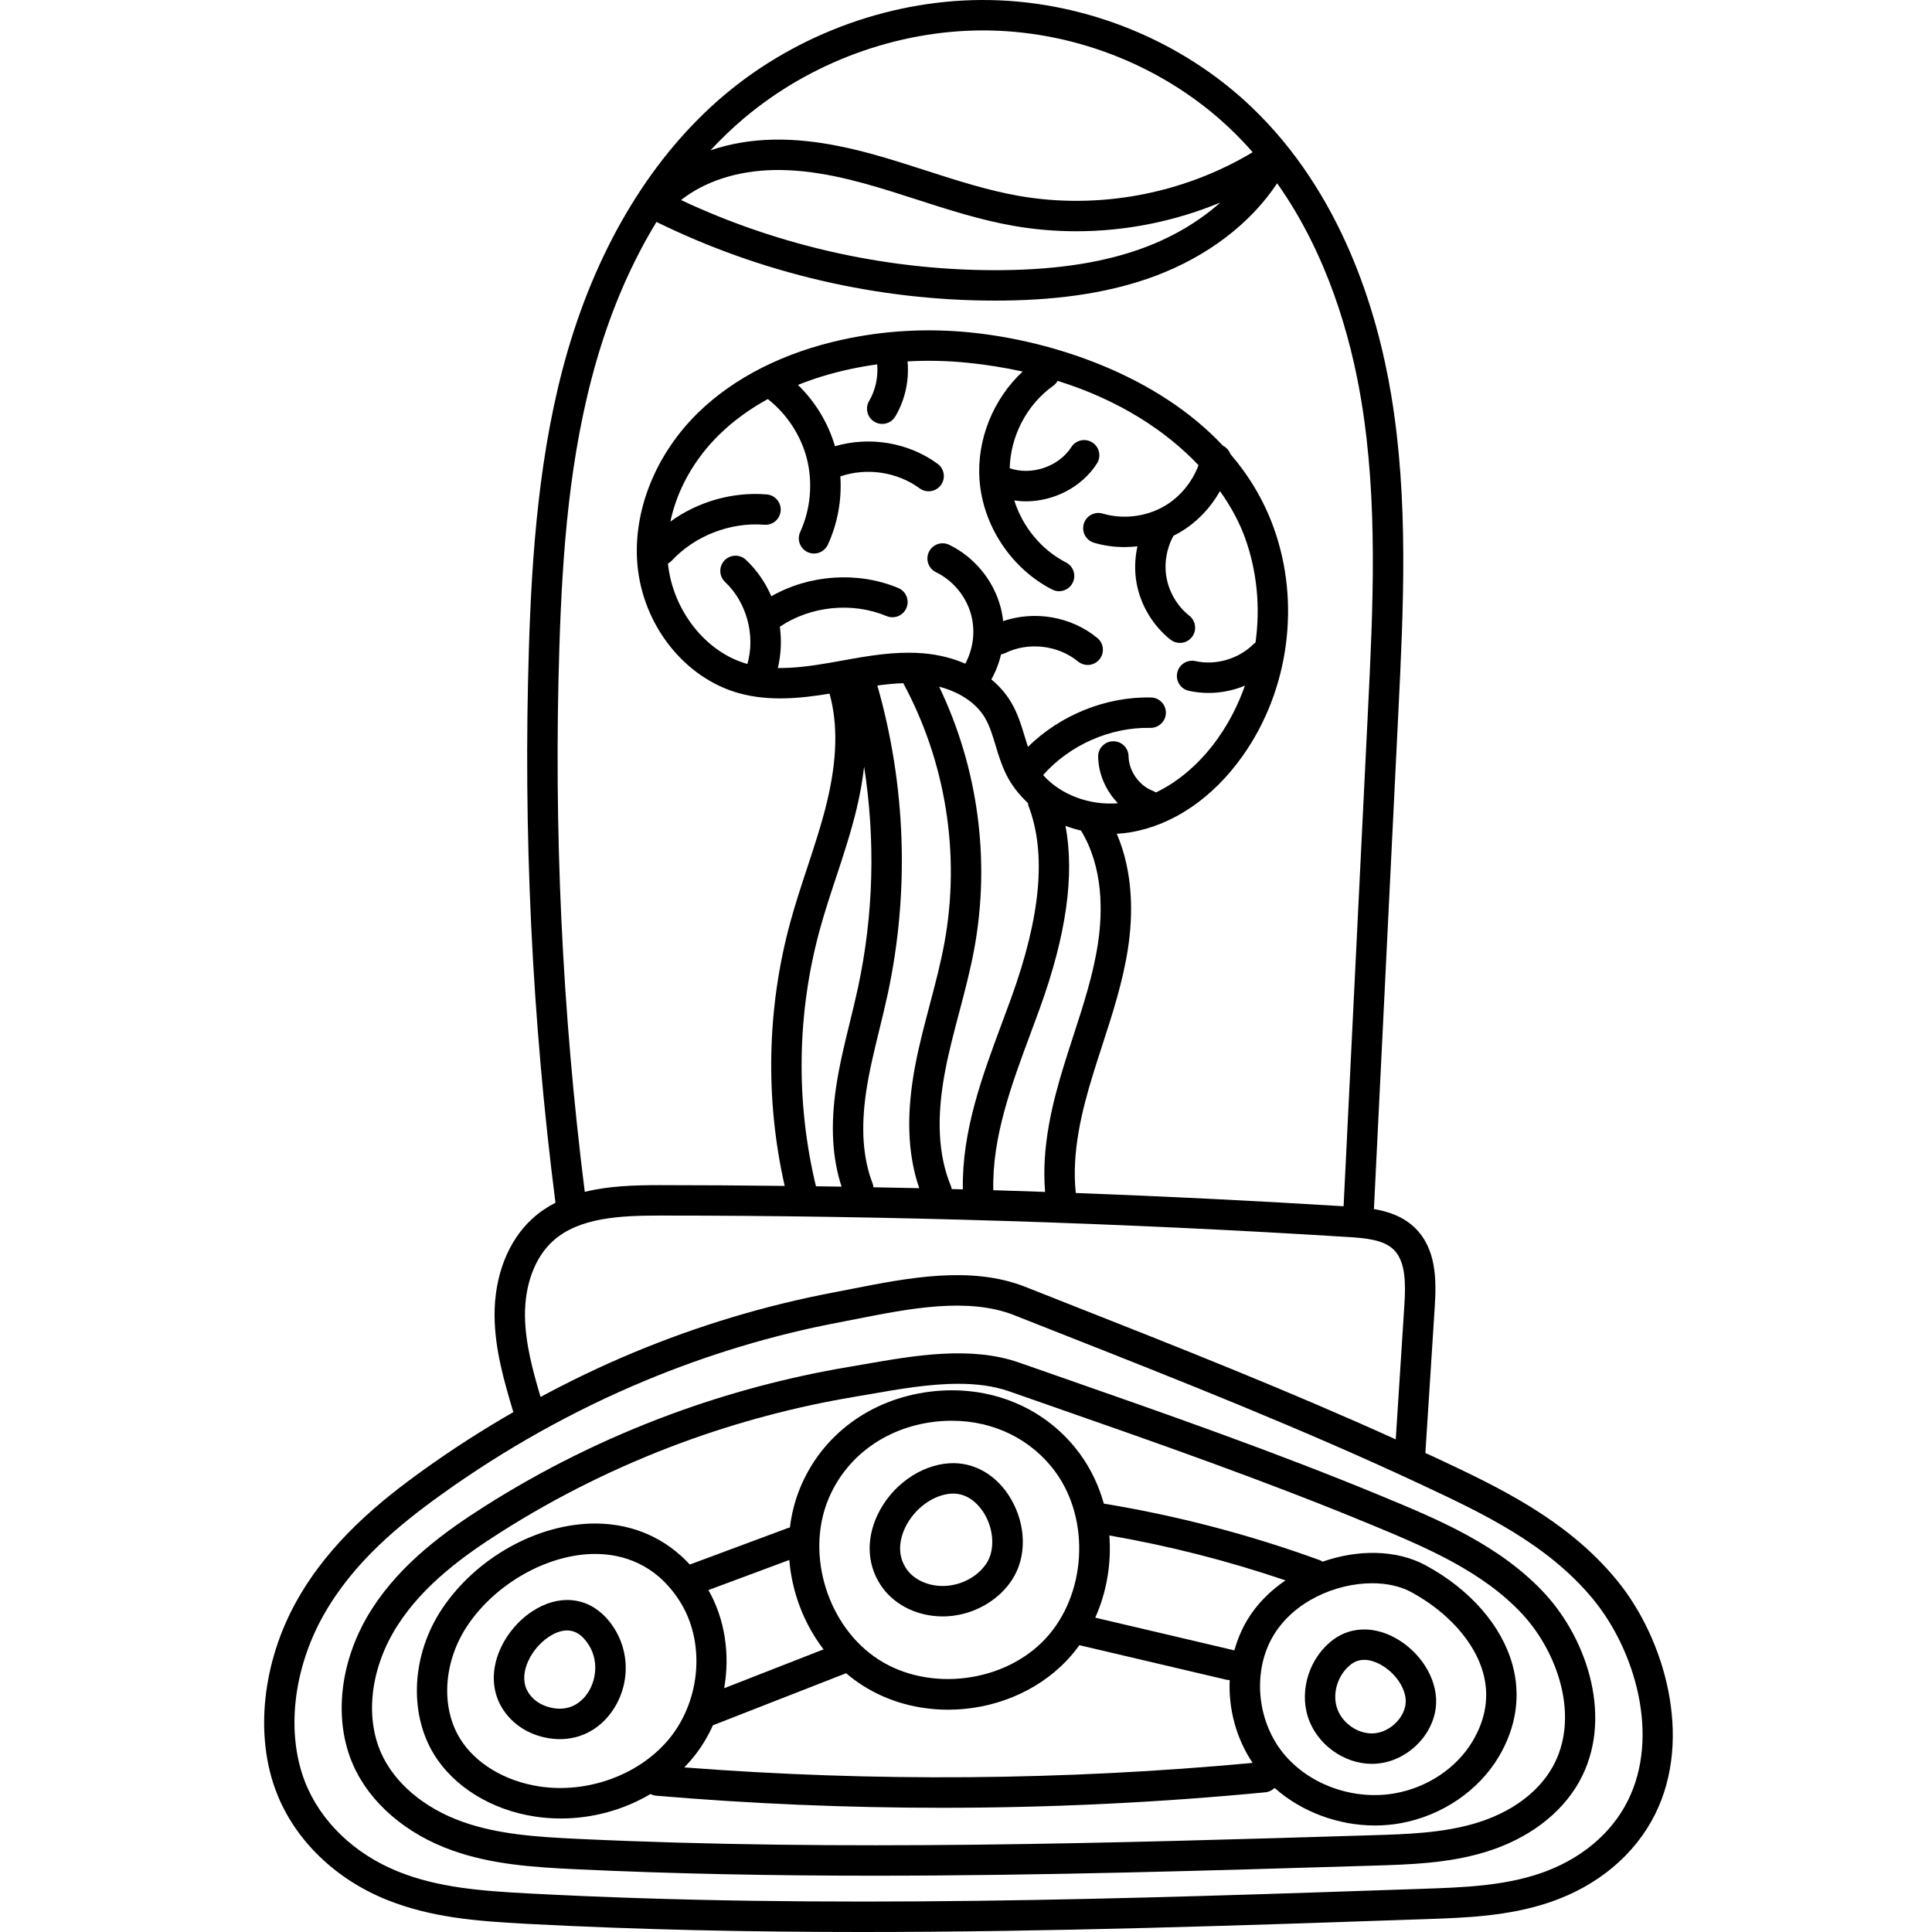 <svg height="512pt" viewBox="-70 0 512 512" width="512pt" xmlns="http://www.w3.org/2000/svg"><path d="m296.621 396.676c-28.566-11.848-57.922-22.09-86.312-32l-10.258-3.582c-12.785-4.473-27.684-1.875-40.832.414-1.434.25-2.84.496-4.219.727-16.031 2.688-31.922 6.914-47.223 12.562-17.301 6.383-33.906 14.594-49.352 24.406-10.375 6.59-22.035 14.977-29.871 27.199-8.48 13.234-10.379 29.086-4.949 41.367 4.441 10.043 14.039 18.297 26.328 22.641 10.324 3.652 20.961 4.406 32.801 4.965 26.195 1.23 52.543 1.703 78.871 1.703 44.438 0 88.812-1.348 132.254-2.664 9.707-.293 19.742-.598 29.5-3.523 11.344-3.395 20.266-10.027 25.117-18.664 9.199-16.379 2.375-37.52-9.113-49.938-11.855-12.801-28.262-19.609-42.742-25.613zm44.824 71.602c-3.824 6.809-11.07 12.098-20.402 14.891-8.742 2.621-18.242 2.91-27.426 3.188-69.027 2.094-140.406 4.262-210.504.965-11.188-.523-21.203-1.227-30.488-4.508-10.207-3.609-18.098-10.281-21.645-18.305-4.348-9.836-2.676-22.766 4.363-33.75 6.988-10.906 17.777-18.629 27.406-24.746 14.965-9.508 31.055-17.465 47.816-23.652 14.832-5.473 30.23-9.566 45.766-12.172 1.395-.234 2.824-.48 4.27-.734 7.531-1.312 15.684-2.734 23.363-2.734 4.738 0 9.301.543 13.422 1.984l10.266 3.586c28.281 9.871 57.527 20.078 85.883 31.836 13.711 5.688 29.254 12.133 39.91 23.645 9.508 10.273 15.312 27.488 8 40.508zm0 0"/><path d="m358.508 418.801c-13.258-16.188-31.699-24.832-47.969-32.461-.93-.434-1.867-.852-2.801-1.285l2.477-38.578c.465-7.297.48-15.551-5.297-21.133-3.113-3.008-7.113-4.312-10.844-4.941.012-.105.039-.207.047-.316l6.453-131.27c1.359-27.652 2.766-56.246-1.914-84.281-3.703-22.184-13.133-53.406-37.02-76.195-18.375-17.527-43.613-27.848-69.25-28.324-25.281-.469-50.961 8.719-70.469 25.195-18.848 15.922-33.184 39.336-41.465 67.719-7.68 26.34-9.504 54.375-10.277 78.324-1.578 49.113.789 98.723 7.023 147.477-2.16 1.117-4.207 2.48-6.09 4.191-6.473 5.871-10.137 15.281-10.047 25.816.074 8.941 2.551 17.352 4.969 25.484-8.148 4.695-16.102 9.789-23.785 15.305-11.625 8.348-24.688 18.957-33.426 34.359-9.328 16.449-11.434 36.102-5.492 51.285 4.906 12.535 15.582 22.867 29.289 28.344 11.613 4.645 23.598 5.609 36.934 6.316 29.52 1.566 59.203 2.168 88.871 2.168 50.074 0 100.082-1.715 149.031-3.395 10.934-.375 22.238-.762 33.227-4.48 12.664-4.285 22.598-12.594 27.961-23.391 10.062-20.25 2.52-46.484-10.137-61.934zm-231.383-387.43c17.598-14.867 40.617-23.309 63.414-23.309.566 0 1.133.004 1.699.016 23.641.438 46.906 9.949 63.836 26.098 2.082 1.988 4.047 4.047 5.902 6.164-18.449 11.074-40.863 15.293-62.07 11.555-8.242-1.453-16.484-4.113-24.461-6.684-2.262-.73-4.523-1.461-6.789-2.164-10.488-3.266-21.852-6.254-33.621-6.043-5.98.105-11.625 1.082-16.758 2.836 2.816-3.031 5.766-5.867 8.848-8.469zm126.266 22.305c-5.523 4.93-12.324 9-19.98 11.875-10.355 3.891-22.625 5.867-37.508 6.039-29.359.328-58.809-6.07-85.422-18.574 6.316-4.977 14.945-7.777 24.699-7.953 10.672-.188 21.238 2.617 31.078 5.68 2.238.699 4.477 1.422 6.711 2.141 8.234 2.656 16.746 5.402 25.535 6.953 5.527.973 11.129 1.449 16.73 1.449 13.055.004 26.098-2.605 38.156-7.609zm-175.152 117.836c.793-24.625 2.547-50.914 9.961-76.328 3.91-13.418 9.23-25.637 15.773-36.367 27.812 13.652 58.711 20.848 89.699 20.848.773 0 1.551-.004 2.328-.012 15.832-.184 28.996-2.328 40.246-6.555 13.75-5.164 25.141-13.852 32.211-24.52 13.387 18.914 19.488 40.738 22.246 57.285 4.539 27.18 3.156 55.328 1.816 82.555l-6.453 131.254c-23.559-1.457-47.246-2.625-70.973-3.516-1.148-10.859 1.648-21.977 4.566-31.453.785-2.555 1.613-5.098 2.438-7.645 2.715-8.348 5.52-16.98 6.863-25.953 1.238-8.258 1.512-19.629-3.004-30.148 1.199-.066 2.402-.191 3.602-.391 11.297-1.883 21.875-9.09 29.793-20.289 12.281-17.371 15.398-40.582 8.137-60.578-2.648-7.301-6.578-13.734-11.41-19.367-.352-.949-1.055-1.746-1.988-2.211-17.363-18.57-44.723-27.773-66.871-30.012-11.406-1.156-22.777-.527-33.801 1.863-15.574 3.375-28.84 10.066-38.363 19.348-11.336 11.055-17.367 26.113-16.137 40.285 1.398 16.027 12.441 30.043 26.855 34.082 7.906 2.215 16.199 1.441 24.062.137 2.246 8.055 2.023 17.473-.684 28.711-1.41 5.852-3.355 11.742-5.238 17.445-1.543 4.676-3.141 9.512-4.473 14.395-6.207 22.773-6.707 46.895-1.492 69.906-10.957-.125-21.902-.207-32.82-.207-.098 0-.203 0-.301 0-6.707 0-13.555.215-19.859 1.781-6.004-47.734-8.273-96.277-6.73-144.344zm68 142.867c-5.387-22.289-5.047-45.762.984-67.887 1.273-4.676 2.836-9.406 4.352-13.984 1.934-5.855 3.93-11.91 5.418-18.082.945-3.926 1.609-7.664 2.008-11.242 3.023 19.371 2.516 39.234-1.609 58.48-.66 3.086-1.434 6.23-2.18 9.277-1.359 5.547-2.766 11.281-3.633 17.117-1.516 10.199-1.027 18.859 1.449 26.418-2.266-.039-4.527-.066-6.789-.098zm-9.574-148.289c8.16-5.5 19.203-6.621 28.281-2.824 2.055.863 4.418-.105 5.277-2.16.859-2.055-.109-4.418-2.164-5.277-10.711-4.48-23.566-3.562-33.648 2.184-1.566-3.609-3.824-6.922-6.73-9.652-1.625-1.523-4.176-1.445-5.699.18-1.523 1.621-1.445 4.172.18 5.699 5.715 5.367 8.074 14.18 5.91 21.711-.039-.012-.078-.016-.117-.027-10.941-3.066-19.68-14.199-20.941-26.57.348-.199.68-.43.965-.738 6.145-6.621 15.562-10.281 24.559-9.555 2.234.18 4.164-1.473 4.348-3.691.176-2.219-1.473-4.164-3.695-4.344-9.094-.738-18.203 1.906-25.531 7.188 1.758-8.359 6.285-16.539 13.031-23.113 3.648-3.559 7.949-6.688 12.793-9.348 4.988 3.914 8.742 9.582 10.324 15.715 1.648 6.395 1.016 13.508-1.746 19.508-.93 2.023-.043 4.418 1.98 5.348.547.25 1.117.367 1.68.367 1.527 0 2.988-.871 3.668-2.348 2.605-5.672 3.723-11.914 3.309-18.09 6.973-2.391 15.055-1.211 21.008 3.16.719.531 1.555.785 2.387.785 1.238 0 2.461-.57 3.25-1.645 1.32-1.797.934-4.32-.859-5.637-7.711-5.668-18.062-7.359-27.203-4.66-1.816-6.176-5.219-11.789-9.816-16.254 4.27-1.703 8.836-3.102 13.668-4.148 2.426-.527 4.871-.953 7.332-1.297.293 3.348-.441 6.832-2.141 9.703-1.133 1.918-.496 4.387 1.422 5.52.641.383 1.348.562 2.047.562 1.379 0 2.719-.707 3.473-1.98 2.598-4.391 3.711-9.543 3.242-14.59 5.27-.297 10.582-.176 15.906.359 5.148.523 10.008 1.316 14.598 2.332-7.793 7.242-12.199 18.074-11.43 28.711.875 12.121 8.434 23.523 19.25 29.055.586.301 1.215.445 1.832.445 1.465 0 2.879-.805 3.594-2.199 1.012-1.98.227-4.41-1.754-5.426-6.531-3.336-11.512-9.449-13.707-16.43 1.008.145 2.027.238 3.043.238 7.406 0 14.805-3.695 18.863-10.031 1.199-1.875.652-4.371-1.223-5.57-1.875-1.199-4.367-.652-5.566 1.223-3.328 5.191-10.516 7.602-16.332 5.609.211-8.531 4.559-16.906 11.535-21.855.5-.355.883-.805 1.168-1.305 16.551 5.168 28.875 13.414 37.332 22.352-1.664 4.484-4.898 8.426-9.016 10.832-4.859 2.84-10.984 3.582-16.379 1.988-2.133-.625-4.379.59-5.008 2.727-.633 2.137.59 4.379 2.723 5.008 2.602.77 5.324 1.145 8.051 1.145 1.148 0 2.301-.078 3.445-.211-.711 3.246-.812 6.625-.207 9.871 1.082 5.789 4.348 11.207 8.961 14.867.742.586 1.625.871 2.504.871 1.188 0 2.367-.523 3.16-1.527 1.383-1.746 1.09-4.281-.652-5.664-3.113-2.469-5.316-6.121-6.043-10.023-.707-3.777-.027-7.828 1.84-11.188.566-.281 1.125-.582 1.672-.902 4.422-2.578 8.113-6.438 10.633-10.93 2.977 4.168 5.176 8.344 6.617 12.312 3.234 8.898 4.113 18.52 2.801 27.836-.227.145-.441.316-.641.512-3.922 3.852-9.922 5.578-15.293 4.391-2.172-.477-4.324.895-4.805 3.07-.477 2.172.895 4.324 3.07 4.805 1.727.379 3.48.566 5.23.566 3.305 0 6.594-.668 9.641-1.934-1.738 4.926-4.109 9.633-7.145 13.926-4.582 6.484-10.324 11.453-16.441 14.379-.25-.168-.516-.316-.809-.426-3.668-1.398-6.379-5.258-6.445-9.18-.039-2.203-1.836-3.961-4.031-3.961-.023 0-.047 0-.07 0-2.227.039-4 1.875-3.961 4.102.078 4.602 2.07 9.043 5.25 12.32-7.633.637-15.277-2.324-19.828-7.469 7.043-7.965 17.789-12.727 28.414-12.5 2.191.039 4.07-1.715 4.117-3.941.051-2.227-1.715-4.07-3.941-4.117-12-.258-24.078 4.676-32.617 13.09-.281-.863-.555-1.746-.828-2.652-.918-3.047-1.863-6.191-3.637-9.176-1.344-2.266-3.117-4.297-5.23-6.047 1.16-2.082 2.027-4.324 2.574-6.645.379-.066.754-.164 1.117-.344 6.098-3.016 14.023-2.098 19.27 2.234.754.621 1.66.922 2.566.922 1.16 0 2.312-.496 3.109-1.465 1.418-1.715 1.176-4.258-.539-5.672-6.898-5.695-16.578-7.34-24.973-4.48-.133-1.254-.355-2.496-.68-3.715-1.891-7.121-6.977-13.289-13.602-16.504-2-.973-4.41-.137-5.387 1.867-.973 2-.137 4.414 1.867 5.387 4.543 2.203 8.031 6.438 9.328 11.32 1.141 4.301.551 9.008-1.555 12.922-3.383-1.469-7.172-2.422-11.207-2.75-1.285-.105-2.566-.152-3.84-.152-6.059 0-11.984 1.07-17.746 2.109-1.051.191-2.098.379-3.141.562-5.051.879-9.555 1.438-13.746 1.379.867-3.594 1.023-7.305.531-10.934zm24.812 148.551c-.035-.344-.102-.691-.234-1.031-2.578-6.688-3.133-14.656-1.691-24.363.816-5.469 2.176-11.02 3.492-16.387.758-3.102 1.543-6.309 2.23-9.508 5.785-26.996 4.812-55.152-2.766-81.676 2.312-.32 4.598-.555 6.867-.621 11.293 20.926 15.18 45.297 10.93 68.703-1 5.496-2.473 11.07-3.898 16.457-1.367 5.176-2.785 10.523-3.824 15.934-2.465 12.855-2.129 23.594 1.027 32.73-4.047-.094-8.09-.16-12.133-.238zm20.73.473c-.047-.309-.121-.613-.246-.914-3.359-8.141-3.836-18.129-1.457-30.531.984-5.137 2.363-10.348 3.699-15.391 1.465-5.539 2.98-11.27 4.035-17.078 4.258-23.445.922-47.789-9.352-69.215 5.434 1.402 9.801 4.309 12.121 8.219 1.27 2.137 2.035 4.688 2.852 7.387.746 2.488 1.523 5.059 2.758 7.566 1.418 2.879 3.398 5.438 5.777 7.625.039.301.105.598.215.895 4.715 12.508 3.215 29.094-4.594 50.699-.801 2.215-1.629 4.43-2.453 6.656-5.262 14.137-10.676 28.738-10.395 44.16-.988-.023-1.973-.051-2.961-.078zm11.031.301c-.344-14.039 4.844-28.027 9.883-41.57.836-2.25 1.668-4.488 2.477-6.727 6.984-19.332 9.223-35.215 6.773-48.254 1.332.5 2.703.918 4.105 1.246 5.934 9.727 5.746 21.535 4.512 29.801-1.246 8.316-3.828 16.254-6.559 24.66-.84 2.586-1.68 5.168-2.477 7.762-3.062 9.945-5.996 21.629-4.988 33.539-4.574-.16-9.148-.316-13.727-.457zm-124.113 33.258c-.066-8.242 2.633-15.453 7.402-19.781 6.938-6.293 18.004-6.766 28.605-6.754 60.531 0 121.859 1.914 182.266 5.691 4.781.297 9.293.777 11.918 3.312 3.301 3.195 3.203 9.324 2.852 14.82l-2.277 35.488c-28.789-13.039-58.109-24.617-86.574-35.84-3.855-1.523-7.719-3.047-11.586-4.574-14.391-5.688-31.176-2.383-45.992.535-1.613.316-3.199.629-4.754.926-18.059 3.418-35.953 8.797-53.191 15.984-8.34 3.48-16.527 7.41-24.539 11.723-2.086-7.062-4.066-14.316-4.129-21.531zm292.297 128.473c-4.41 8.875-12.695 15.742-23.328 19.344-9.863 3.34-20.562 3.703-30.914 4.059-77.785 2.668-158.211 5.426-237.199 1.23-12.605-.668-23.898-1.562-34.371-5.75-11.645-4.652-20.676-13.324-24.77-23.793-5.078-12.98-3.164-29.98 4.996-44.367 7.969-14.051 20.199-23.953 31.117-31.789 16.887-12.125 35.039-22.27 53.945-30.152 16.723-6.977 34.078-12.191 51.59-15.508 1.57-.297 3.176-.613 4.809-.938 13.727-2.703 29.281-5.766 41.469-.945 3.867 1.527 7.734 3.051 11.594 4.574 31.863 12.566 64.812 25.562 96.758 40.535 15.492 7.262 33.055 15.492 45.156 30.266 11.012 13.445 17.691 36.051 9.148 53.234zm0 0"/><path d="m307.801 414.82c-7.805-4.227-18.039-4.195-27.297-.961-.254-.168-.523-.312-.824-.422-18.5-6.746-37.723-11.773-57.156-14.961-1.305-4.691-3.402-9.168-6.312-13.152-9.004-12.32-23.863-18.492-39.762-16.516-15.914 1.984-28.816 11.617-34.52 25.77-1.332 3.301-2.18 6.746-2.598 10.234-.184.039-.367.074-.547.141l-25.977 9.668c-6.367-6.918-14.875-10.73-24.543-10.867-.176 0-.355-.004-.535-.004-15.227 0-31.449 9-40.523 22.52-8.066 12.023-8.965 27.531-2.234 38.59 5.242 8.613 15.25 14.793 26.77 16.539 2.297.352 4.598.52 6.895.52 8.434 0 16.707-2.309 23.754-6.484.465.246.984.402 1.539.449 25.117 2.133 50.391 3.199 75.672 3.199 28.645 0 57.301-1.367 85.727-4.105.965-.09 1.805-.531 2.441-1.164 7.129 6.328 16.832 9.961 26.598 9.961 2.332 0 4.664-.207 6.969-.633 10.844-2.008 20.516-8.59 25.867-17.613 4.621-7.781 5.871-16.211 3.613-24.371-2.867-10.375-11.254-19.977-23.016-26.336zm-37.137 3.996c-4.141 2.828-7.691 6.398-10.172 10.574-1.492 2.512-2.602 5.211-3.375 8.008-.121-.039-.23-.094-.355-.121l-36.512-8.582c3.047-6.785 4.309-14.359 3.738-21.781 15.816 2.746 31.473 6.727 46.676 11.902zm-121.254-21.223c4.59-11.398 15.074-19.168 28.035-20.785 1.613-.199 3.215-.297 4.793-.297 11.082 0 21.113 4.883 27.461 13.57 9.379 12.836 8.152 32.707-2.734 44.293-10.887 11.586-30.641 14.047-44.039 5.484-13.395-8.559-19.461-27.523-13.516-42.266zm-10.234 15.816c.691 8.543 3.863 16.891 9.074 23.691l-26.332 10.297c1.566-8.953.219-18.316-4.18-26.012zm-66.227 60.016c-9.191-1.391-17.074-6.16-21.086-12.758-5.129-8.426-4.309-20.441 2.039-29.906 7.516-11.207 21.375-18.949 33.832-18.949.141 0 .281.004.418.004 6.484.09 15.57 2.352 22.043 12.609 6.637 10.516 5.609 25.594-2.441 35.852-7.727 9.848-21.719 15.133-34.805 13.148zm38.398-5.043c.965-1 1.891-2.035 2.75-3.129 1.945-2.477 3.551-5.184 4.832-8.031l35.297-13.801c1.371 1.168 2.824 2.254 4.359 3.234 6.789 4.34 14.727 6.438 22.68 6.434 11.711 0 23.453-4.551 31.574-13.195 1.16-1.234 2.227-2.543 3.207-3.902l38.871 9.133c.312.074.621.109.926.109.012 0 .023-.004.035-.004-.344 7.641 1.711 15.453 6.078 21.957-49.957 4.652-100.574 5.055-150.609 1.195zm208.922-6.969c-4.184 7.047-11.812 12.207-20.402 13.797-11.148 2.062-23.191-2.281-29.965-10.809-6.91-8.691-7.953-21.684-2.48-30.891v-.004c5.43-9.133 16.594-13.926 26.215-13.926 3.848 0 7.445.766 10.328 2.328 9.695 5.246 16.828 13.242 19.078 21.391 1.68 6.082.746 12.176-2.773 18.113zm0 0"/><path d="m70.922 427.102c-7.434 4.953-12.703 15.293-8.664 24.027 1.867 4.023 5.477 7.195 9.906 8.699 2.102.715 4.191 1.062 6.211 1.062 5.699 0 10.84-2.773 14.191-7.914 4.969-7.621 4.188-17.582-1.906-24.23-5.195-5.664-12.758-6.293-19.738-1.645zm14.891 21.469c-1.184 1.816-4.637 5.805-11.059 3.621-2.312-.785-4.25-2.449-5.176-4.449-2.129-4.598 1.289-10.914 5.812-13.93 2.539-1.691 6.223-3.004 9.328.387 4.203 4.582 3.512 10.664 1.094 14.371zm0 0"/><path d="m300.328 434.395c-5.832-3.457-12.168-3.426-16.945.086-6.25 4.59-9.102 13.219-6.777 20.512 2.301 7.223 9.492 12.445 16.957 12.445.277 0 .559-.008.836-.023 7.969-.422 15.031-6.879 16.078-14.699.898-6.711-3.273-14.246-10.148-18.32zm2.156 17.25c-.531 3.969-4.43 7.5-8.512 7.715-4.152.23-8.395-2.773-9.684-6.812-1.285-4.031.379-9.004 3.867-11.57 2.902-2.129 6.297-.691 8.062.355 4.039 2.391 6.73 6.828 6.266 10.312zm0 0"/><path d="m179.809 428.367c1.117 0 2.25-.086 3.379-.262 6.191-.957 11.812-4.496 15.035-9.469 3.902-6.012 3.77-14.43-.336-21.445-3.691-6.309-9.785-9.832-16.332-9.406-7.781.496-15.441 6.035-19.055 13.789-3.141 6.734-2.625 13.75 1.418 19.246 3.508 4.766 9.508 7.547 15.891 7.547zm-10.004-23.387c2.371-5.078 7.414-8.84 12.266-9.148 4.914-.312 7.84 3.695 8.859 5.434 2.5 4.273 2.719 9.613.531 12.984-1.996 3.074-5.547 5.277-9.508 5.887-4.586.711-9.215-.938-11.539-4.098-3.07-4.168-1.699-8.719-.609-11.059zm0 0"/></svg>